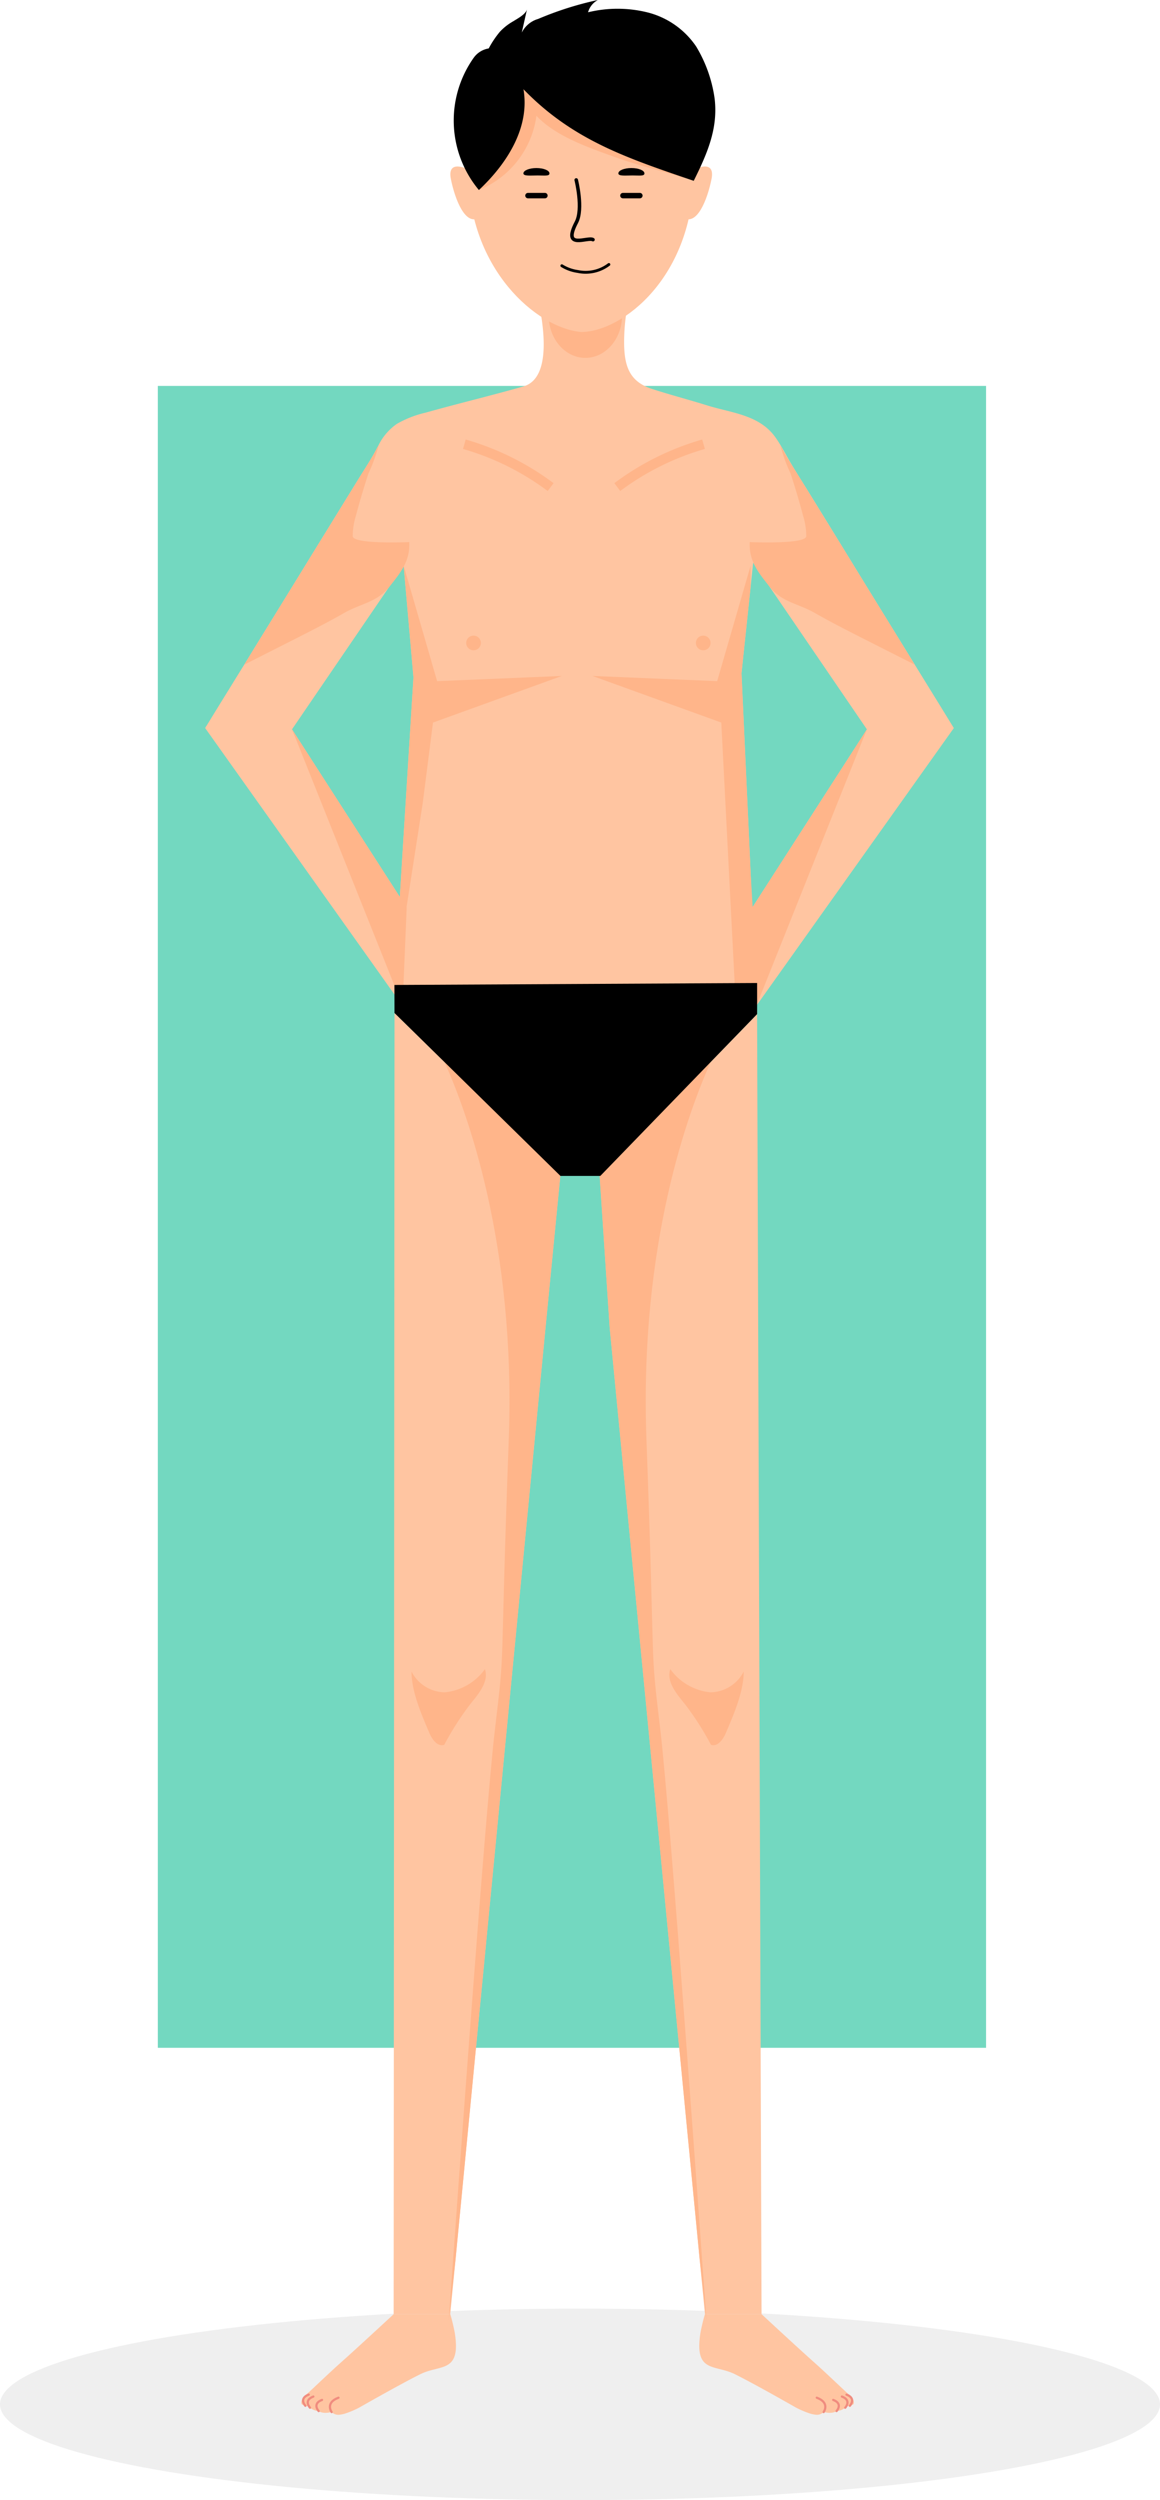 <svg xmlns="http://www.w3.org/2000/svg" width="118.22" height="254.751" viewBox="0 0 118.22 254.751">
  <g id="Grupo_1069624" data-name="Grupo 1069624" transform="translate(-319 -1727.843)">
    <g id="Grupo_55841" data-name="Grupo 55841" transform="translate(98.239 1610.975)">
      <rect id="Rectángulo_5354" data-name="Rectángulo 5354" width="84.408" height="169.342" transform="translate(236.846 156.191)" fill="#73d8c0"/>
      <g id="Grupo_55804" data-name="Grupo 55804">
        <g id="Grupo_55803" data-name="Grupo 55803">
          <g id="Grupo_55802" data-name="Grupo 55802">
            <ellipse id="Elipse_4043" data-name="Elipse 4043" cx="59.11" cy="9.755" rx="59.11" ry="9.755" transform="translate(220.761 352.108)" fill="#606060" opacity="0.1"/>
            <g id="Grupo_55799" data-name="Grupo 55799">
              <g id="Grupo_55791" data-name="Grupo 55791">
                <path id="Trazado_105548" data-name="Trazado 105548" d="M277.879,236.545l-1.52,15.59-9.18,95.04-.53,5.49h-5.77l.09-132.57,5.07,4.94Z" fill="#ffc5a1"/>
                <path id="Trazado_105549" data-name="Trazado 105549" d="M263.593,358.792c-2.066,1.024-6.181,3.378-6.181,3.378a9.148,9.148,0,0,1-1.549.652,3.32,3.32,0,0,1-.542.1.956.956,0,0,1-.762-.28c-1,.254-1.372-.135-1.372-.135-.381.1-1.058-.449-1.058-.449a1.959,1.959,0,0,1-.61-.2c-.118-.2.009-.644.423-.974s2.253-2.134,3.768-3.471c1.567-1.4,4.725-4.327,5.182-4.75h5.758a19.262,19.262,0,0,1,.466,1.955C267.742,358.7,265.659,357.767,263.593,358.792Z" fill="#ffc5a1"/>
                <path id="Trazado_105550" data-name="Trazado 105550" d="M254.559,362.65s-.694-.95.7-1.465" fill="none" stroke="#f08c7f" stroke-linecap="round" stroke-linejoin="round" stroke-width="0.226"/>
                <path id="Trazado_105551" data-name="Trazado 105551" d="M253.238,362.548s-.7-.755.343-1.138" fill="none" stroke="#f08c7f" stroke-linecap="round" stroke-linejoin="round" stroke-width="0.226"/>
                <path id="Trazado_105552" data-name="Trazado 105552" d="M252.354,362.207s-.7-.755.343-1.139" fill="none" stroke="#f08c7f" stroke-linecap="round" stroke-linejoin="round" stroke-width="0.226"/>
                <path id="Trazado_105553" data-name="Trazado 105553" d="M251.882,362.01s-.7-.755.343-1.138" fill="none" stroke="#f08c7f" stroke-linecap="round" stroke-linejoin="round" stroke-width="0.226"/>
              </g>
              <path id="Trazado_105554" data-name="Trazado 105554" d="M266.082,289.31a5.728,5.728,0,0,0,4.1-2.364c.422,1.28-.642,2.513-1.49,3.561a29.856,29.856,0,0,0-2.658,4.154c-.675.221-1.233-.547-1.511-1.2-.791-1.861-1.832-4.231-1.821-6.266A3.877,3.877,0,0,0,266.082,289.31Z" fill="#ffb58a"/>
              <path id="Trazado_105555" data-name="Trazado 105555" d="M277.879,236.545l-1.52,15.59-9.18,95.04-.61,5.49-.08.68s.02-.23.05-.68c.43-6.05,3.63-50.91,4.66-59.55,1.1-9.27.47-4.09,1.41-29.54.75-20.05-4.36-33.66-6.57-38.54Z" fill="#ffb58a"/>
              <g id="Grupo_55792" data-name="Grupo 55792">
                <path id="Trazado_105556" data-name="Trazado 105556" d="M281.859,236.374l1.036,15.76,9.18,95.04.53,5.49h5.77l-.456-132.46-4.7,4.83Z" fill="#ffc5a1"/>
                <path id="Trazado_105557" data-name="Trazado 105557" d="M295.662,358.792c2.066,1.024,6.181,3.378,6.181,3.378a9.112,9.112,0,0,0,1.549.652,3.32,3.32,0,0,0,.542.1.956.956,0,0,0,.762-.28c1,.254,1.372-.135,1.372-.135.381.1,1.058-.449,1.058-.449a1.959,1.959,0,0,0,.61-.2c.118-.2-.009-.644-.424-.974s-2.252-2.134-3.767-3.471c-1.567-1.4-4.725-4.327-5.182-4.75h-5.758a19.262,19.262,0,0,0-.466,1.955C291.513,358.7,293.6,357.767,295.662,358.792Z" fill="#ffc5a1"/>
                <path id="Trazado_105558" data-name="Trazado 105558" d="M304.7,362.65s.694-.95-.7-1.465" fill="none" stroke="#f08c7f" stroke-linecap="round" stroke-linejoin="round" stroke-width="0.226"/>
                <path id="Trazado_105559" data-name="Trazado 105559" d="M306.017,362.548s.7-.755-.343-1.138" fill="none" stroke="#f08c7f" stroke-linecap="round" stroke-linejoin="round" stroke-width="0.226"/>
                <path id="Trazado_105560" data-name="Trazado 105560" d="M306.9,362.207s.7-.755-.343-1.139" fill="none" stroke="#f08c7f" stroke-linecap="round" stroke-linejoin="round" stroke-width="0.226"/>
                <path id="Trazado_105561" data-name="Trazado 105561" d="M307.373,362.01s.7-.755-.343-1.138" fill="none" stroke="#f08c7f" stroke-linecap="round" stroke-linejoin="round" stroke-width="0.226"/>
              </g>
              <path id="Trazado_105562" data-name="Trazado 105562" d="M293.172,289.31a5.731,5.731,0,0,1-4.1-2.364c-.421,1.28.643,2.513,1.49,3.561a29.77,29.77,0,0,1,2.659,4.154c.675.221,1.233-.547,1.511-1.2.791-1.861,1.832-4.231,1.82-6.266A3.874,3.874,0,0,1,293.172,289.31Z" fill="#ffb58a"/>
              <path id="Trazado_105563" data-name="Trazado 105563" d="M281.859,236.5l1.036,15.638,9.18,95.04.61,5.49.08.68s-.02-.23-.05-.68c-.43-6.05-3.63-50.91-4.66-59.55-1.1-9.27-.47-4.09-1.41-29.54-.75-20.05,4.36-33.66,6.57-38.54Z" fill="#ffb58a"/>
              <path id="Trazado_105564" data-name="Trazado 105564" d="M317.969,191.055l-1.53-2.49q-1.9-3.075-3.79-6.15-2.415-3.915-4.83-7.85-2.325-3.795-4.66-7.58c-.59-.95-1.19-1.89-1.76-2.85-.56-.94-1.04-1.93-1.69-2.81-1.65-2.21-4.46-2.39-6.89-3.15-1.86-.58-3.74-1.07-5.59-1.67-2.27-.73-2.81-2.25-2.86-4.5a20.361,20.361,0,0,1,.12-2.46c.02-.17.04-.33.06-.5a31.264,31.264,0,0,1,1.25-5.49l-3.02.29a.01.01,0,0,1-.01.01l-2.8.27h-5.23a33.992,33.992,0,0,1,1.19,5.02v.01c.03.17.06.35.08.53.38,2.89.23,5.95-1.91,6.56-3.3.94-6.65,1.74-9.96,2.67a10.646,10.646,0,0,0-2.94,1.15,5.743,5.743,0,0,0-1.87,2.19s.01,0,0,.01c-.07.12-.14.24-.2.36-.51.98-1.13,1.91-1.71,2.85-1.46,2.36-2.91,4.73-4.37,7.09q-2.4,3.915-4.81,7.82-1.3,2.1-2.58,4.2c-.52.83-1.03,1.66-1.54,2.49q-1.155,1.86-2.29,3.72a2.262,2.262,0,0,0-.16.26l20.12,28.31.17-1.82,13.16,6.76,4.85,1.09,17.95-5.19-.04-.9Zm-56.08,11.04-.38,6.17-10.99-17.08,11.38-16.68,1,11.39Zm35.38,3.92-.94-20.54.93-8.81.26-2.46,11.59,16.98-11.69,18.17Z" fill="#ffc5a1"/>
              <ellipse id="Elipse_4044" data-name="Elipse 4044" cx="3.741" cy="4.329" rx="3.741" ry="4.329" transform="translate(276.677 144.677)" fill="#ffb58a"/>
              <path id="Trazado_105565" data-name="Trazado 105565" d="M269.768,182.383a.747.747,0,1,1-.747-.747A.747.747,0,0,1,269.768,182.383Z" fill="#ffb58a"/>
              <path id="Trazado_105566" data-name="Trazado 105566" d="M293.176,182.383a.747.747,0,1,1-.748-.747A.747.747,0,0,1,293.176,182.383Z" fill="#ffb58a"/>
              <g id="Grupo_55798" data-name="Grupo 55798">
                <g id="Grupo_55797" data-name="Grupo 55797">
                  <g id="Grupo_55796" data-name="Grupo 55796">
                    <g id="Grupo_55794" data-name="Grupo 55794">
                      <path id="Trazado_105567" data-name="Trazado 105567" d="M291.474,134.382c0,10.733-7.315,16.315-11.483,16.315-4.539-.387-11.484-6.44-11.484-16.315,0-11.5,5.142-12.666,11.484-12.666S291.474,121.716,291.474,134.382Z" fill="#ffc5a1"/>
                      <path id="Trazado_105568" data-name="Trazado 105568" d="M283.42,132.869c-2.669-.96-6.061-2.126-7.988-4.206a9.532,9.532,0,0,1-5.87,7.569,31.893,31.893,0,0,1,2.745-11.688,2.162,2.162,0,0,1,.38-.69,1.925,1.925,0,0,1,1.269-.49,10.949,10.949,0,0,1,5.726,1.41,56.768,56.768,0,0,1,5.431,3.207,16.732,16.732,0,0,1,4.306,3.495,8.592,8.592,0,0,1,1.6,2.708c.314,1.236-.56.782-1.437.529C287.522,134.121,285.439,133.6,283.42,132.869Z" fill="#ffb58a"/>
                      <g id="Grupo_55793" data-name="Grupo 55793">
                        <path id="Trazado_105569" data-name="Trazado 105569" d="M285.97,137.078h-1.723a.277.277,0,0,1-.277-.277h0a.278.278,0,0,1,.277-.278h1.723a.279.279,0,0,1,.278.278h0A.278.278,0,0,1,285.97,137.078Z"/>
                        <path id="Trazado_105570" data-name="Trazado 105570" d="M276.293,137.078h-1.722a.278.278,0,0,1-.278-.277h0a.279.279,0,0,1,.278-.278h1.722a.278.278,0,0,1,.278.278h0A.277.277,0,0,1,276.293,137.078Z"/>
                      </g>
                      <path id="Trazado_105571" data-name="Trazado 105571" d="M291.474,134.144s2.229-1.152,1.8.974-1.489,4.785-2.871,3.934S291.474,134.144,291.474,134.144Z" fill="#ffc5a1"/>
                      <path id="Trazado_105572" data-name="Trazado 105572" d="M268.512,134.144s-2.229-1.152-1.8.974,1.488,4.785,2.87,3.934S268.512,134.144,268.512,134.144Z" fill="#ffc5a1"/>
                    </g>
                    <g id="Grupo_55795" data-name="Grupo 55795">
                      <path id="Trazado_105573" data-name="Trazado 105573" d="M278.021,143.945a4.145,4.145,0,0,0,1.61.583,3.918,3.918,0,0,0,3.184-.71" fill="none" stroke="#000" stroke-linecap="round" stroke-linejoin="round" stroke-width="0.291"/>
                      <path id="Trazado_105574" data-name="Trazado 105574" d="M276.76,134.535c0,.3-.474.212-1.207.212s-1.449.089-1.449-.212.6-.543,1.328-.543S276.76,134.235,276.76,134.535Z"/>
                      <path id="Trazado_105575" data-name="Trazado 105575" d="M286.437,134.535c0,.3-.474.212-1.207.212s-1.449.089-1.449-.212.594-.543,1.328-.543S286.437,134.235,286.437,134.535Z"/>
                      <path id="Trazado_105576" data-name="Trazado 105576" d="M279.486,135.205s.74,2.933.018,4.315c-1.507,2.878,1.175,1.441,1.689,1.768" fill="none" stroke="#000" stroke-linecap="round" stroke-linejoin="round" stroke-width="0.362"/>
                    </g>
                  </g>
                </g>
              </g>
            </g>
            <g id="Grupo_55800" data-name="Grupo 55800">
              <path id="Trazado_105577" data-name="Trazado 105577" d="M283.671,166.5a27.158,27.158,0,0,1,8.791-4.366" fill="none" stroke="#ffb58a" stroke-miterlimit="10" stroke-width="1"/>
              <path id="Trazado_105578" data-name="Trazado 105578" d="M276.876,166.5a27.158,27.158,0,0,0-8.791-4.366" fill="none" stroke="#ffb58a" stroke-miterlimit="10" stroke-width="1"/>
            </g>
            <g id="Grupo_55801" data-name="Grupo 55801">
              <path id="Trazado_105579" data-name="Trazado 105579" d="M309.11,191.181l-11.267,28.18-.42-10.007Z" fill="#ffb58a"/>
              <path id="Trazado_105580" data-name="Trazado 105580" d="M250.522,191.181l11.267,28.18.42-10.007Z" fill="#ffb58a"/>
              <path id="Trazado_105581" data-name="Trazado 105581" d="M264.889,190.495l-1.047,8.212-2.882,18.535.93-15.147,1.01-16.2-1-11.39,3.41,11.77,12.71-.53Z" fill="#ffb58a"/>
              <path id="Trazado_105582" data-name="Trazado 105582" d="M297.27,206.015l.652,11.02h-2.289l-1.363-26.54-13.13-4.75,12.71.53,3.41-11.77v2.16l-.93,8.81Z" fill="#ffb58a"/>
              <path id="Trazado_105583" data-name="Trazado 105583" d="M257.039,169.4c.38-1.45.81-2.87,1.27-4.29a14.794,14.794,0,0,0,1.02-2.84c-.07.12-.14.24-.2.36-.51.98-1.13,1.91-1.71,2.85-1.46,2.36-2.91,4.73-4.37,7.09q-2.4,3.915-4.81,7.82-1.3,2.1-2.58,4.2l5.28-2.67c1.64-.84,3.29-1.67,4.89-2.59,1.72-.98,3.333-1.085,4.573-2.625s2.16-2.69,2.067-4.6c0,0-5.693.254-5.76-.593A7.115,7.115,0,0,1,257.039,169.4Z" fill="#ffb58a"/>
              <path id="Trazado_105584" data-name="Trazado 105584" d="M302.6,169.4c-.38-1.45-.81-2.87-1.27-4.29a14.8,14.8,0,0,1-1.02-2.84c.07.12.14.24.2.36.51.98,1.13,1.91,1.71,2.85,1.46,2.36,2.91,4.73,4.37,7.09q2.4,3.915,4.81,7.82,1.3,2.1,2.58,4.2l-5.28-2.67c-1.64-.84-3.29-1.67-4.89-2.59-1.72-.98-3.332-1.085-4.572-2.625s-2.16-2.69-2.068-4.6c0,0,5.694.254,5.76-.593A7.08,7.08,0,0,0,302.6,169.4Z" fill="#ffb58a"/>
            </g>
          </g>
          <path id="Trazado_105585" data-name="Trazado 105585" d="M260.96,217.232l36.961-.2V220.2l-15.977,16.488h-4.069l-16.909-16.6Z"/>
        </g>
        <path id="Trazado_105586" data-name="Trazado 105586" d="M273.069,119.036l.056-.035c.409-.258,1.233-.689,1.349-1.205q-.268,1.2-.538,2.392a2.711,2.711,0,0,1,1.676-1.392,33.507,33.507,0,0,1,6.081-1.928,2.03,2.03,0,0,0-1,1.252,12.705,12.705,0,0,1,6.1.022,8.485,8.485,0,0,1,4.92,3.469,13.971,13.971,0,0,1,1.879,5.31c.365,3.049-.763,5.623-2.131,8.372-6.814-2.32-12.348-4.16-17.352-9.334.672,3.893-1.66,7.571-4.542,10.273a11.061,11.061,0,0,1-.492-13.529,2.353,2.353,0,0,1,1.493-.9,9.827,9.827,0,0,1,1.139-1.7A5.625,5.625,0,0,1,273.069,119.036Z"/>
      </g>
    </g>
  </g>
</svg>
